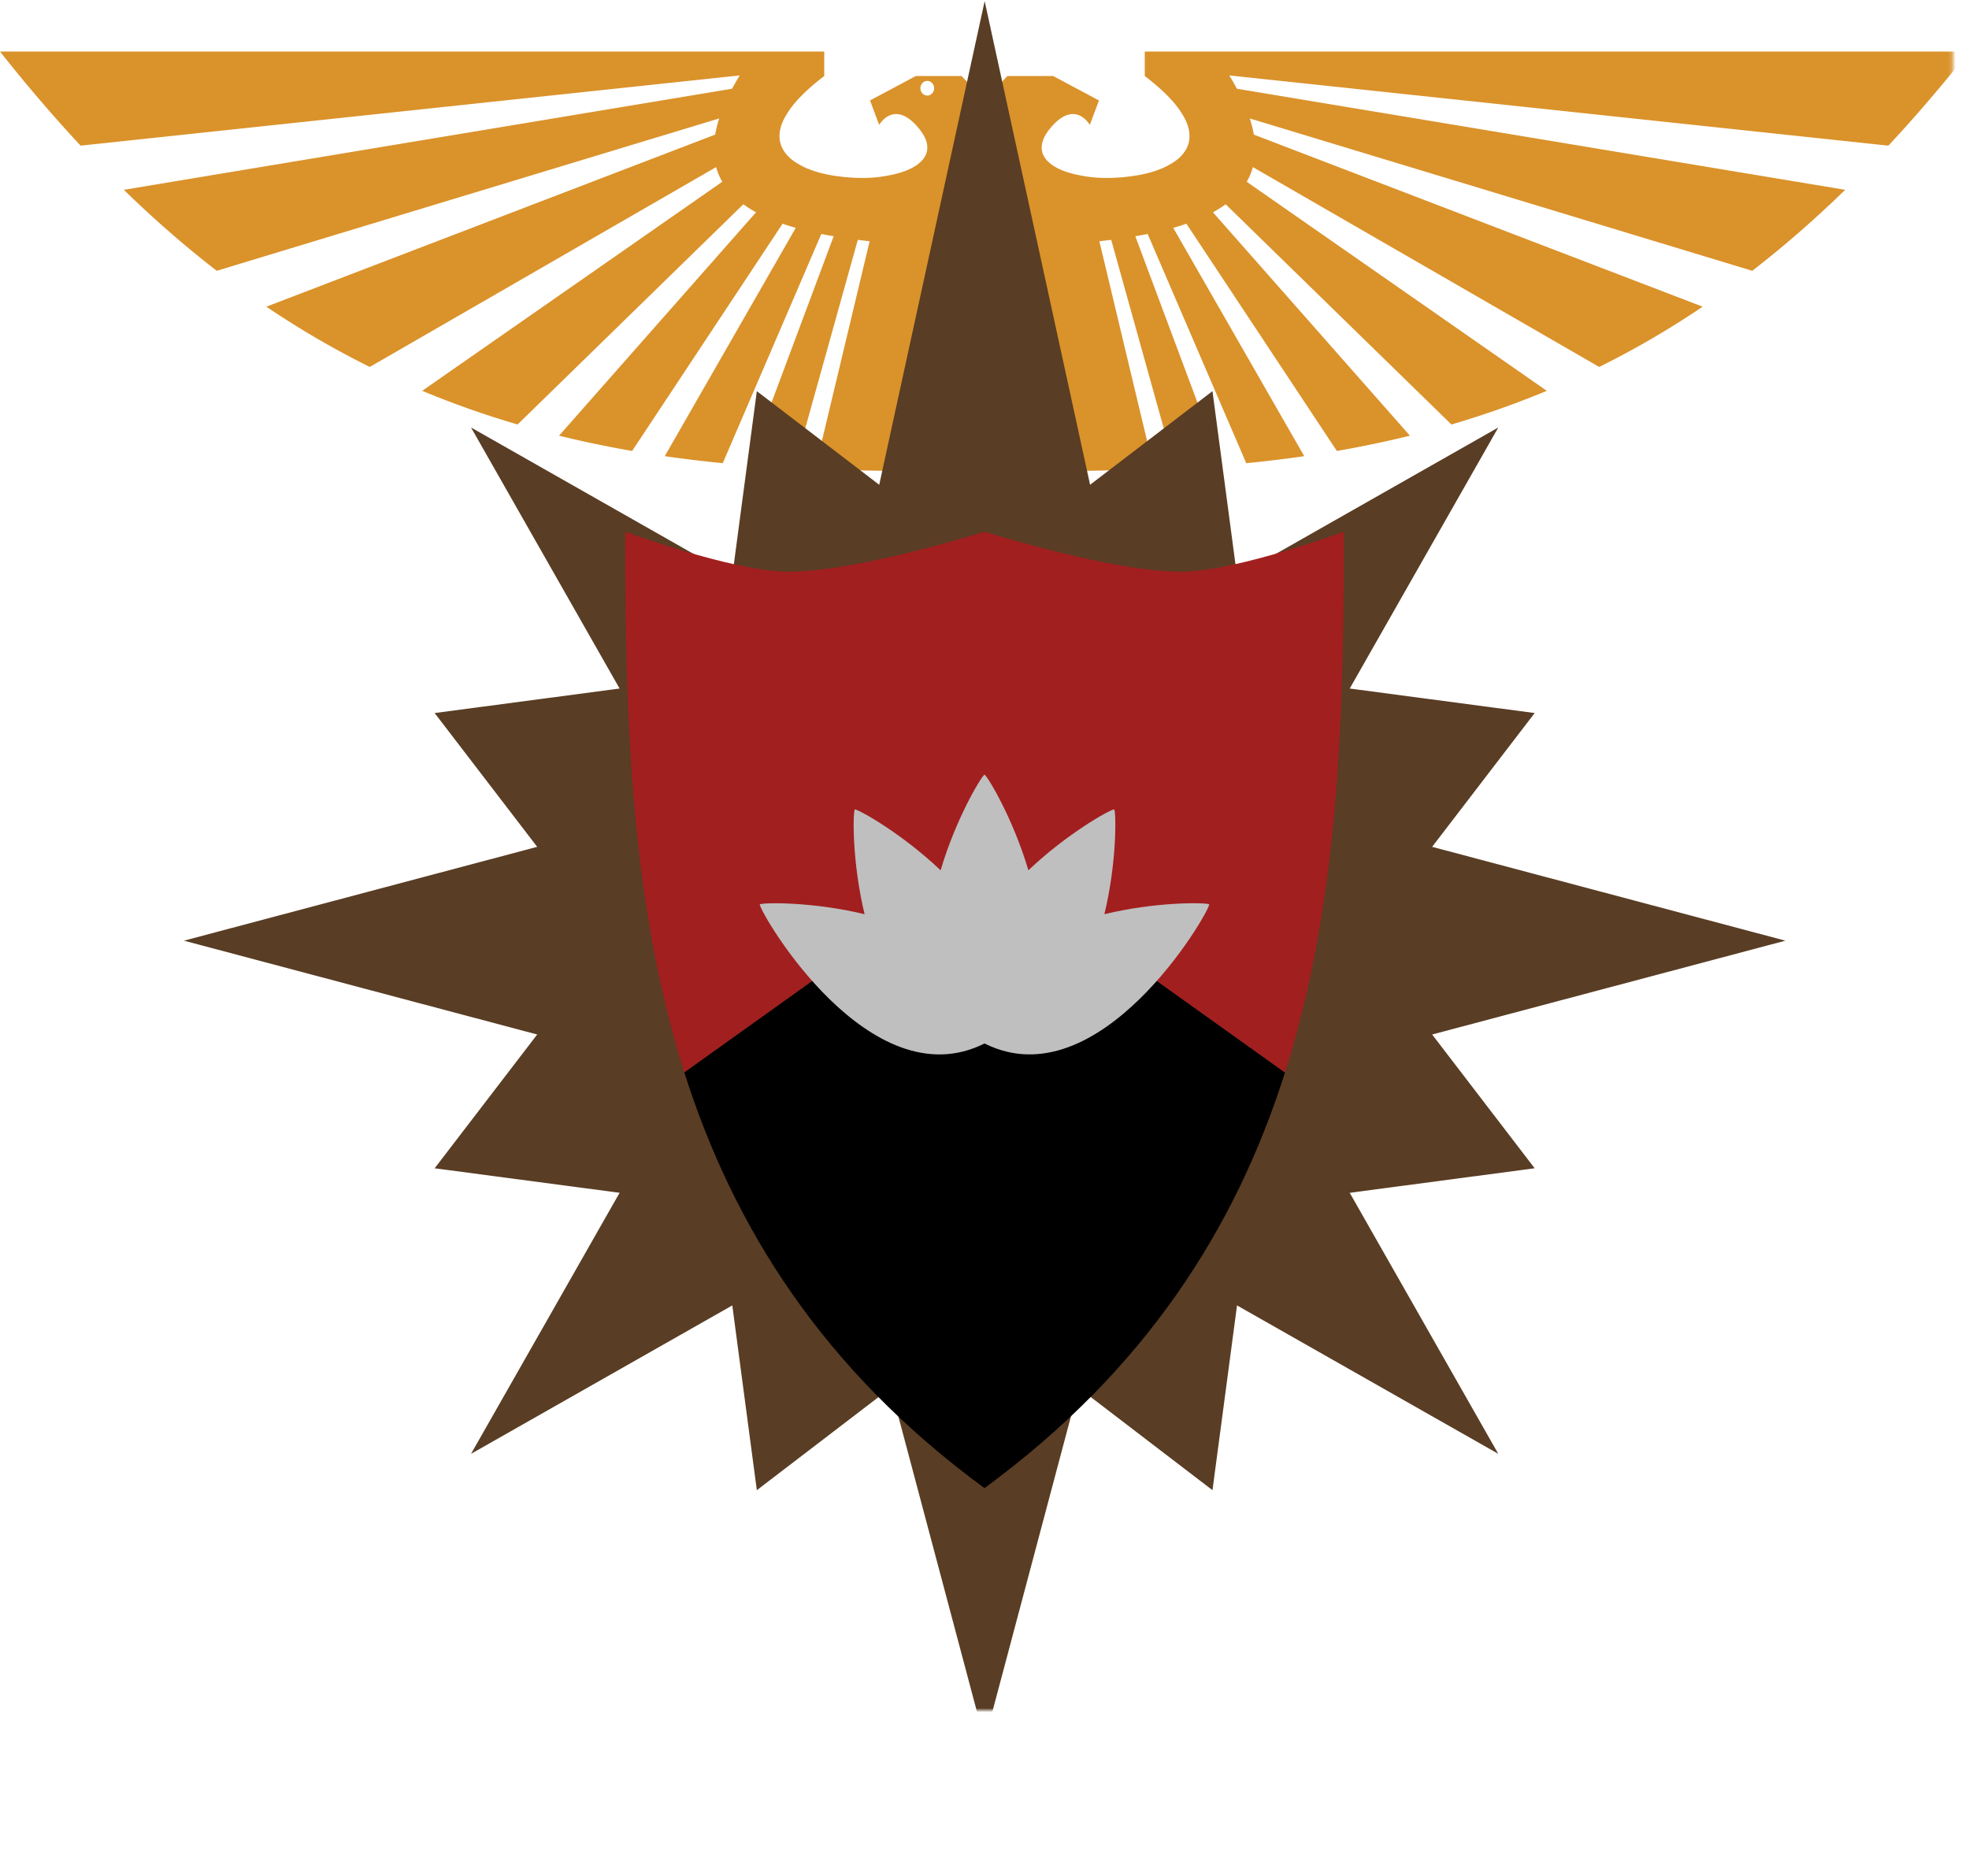 <?xml version="1.0" encoding="UTF-8" standalone="no"?>
<!-- Created with Inkscape (http://www.inkscape.org/) -->

<svg
   width="493.193pt"
   height="470pt"
   viewBox="0 0 493.193 470"
   version="1.1"
   id="svg1"
   inkscape:version="1.4.2 (f4327f4, 2025-05-13)"
   sodipodi:docname="Valentine Coat of Arms Logo.svg"
   xml:space="preserve"
   inkscape:export-filename="Valentine Coat of Arms Greyscale.png"
   inkscape:export-xdpi="200"
   inkscape:export-ydpi="200"
   xmlns:inkscape="http://www.inkscape.org/namespaces/inkscape"
   xmlns:sodipodi="http://sodipodi.sourceforge.net/DTD/sodipodi-0.dtd"
   xmlns="http://www.w3.org/2000/svg"
   xmlns:svg="http://www.w3.org/2000/svg"><sodipodi:namedview
     id="namedview1"
     pagecolor="#ffffff"
     bordercolor="#666666"
     borderopacity="1.0"
     inkscape:showpageshadow="2"
     inkscape:pageopacity="0.0"
     inkscape:pagecheckerboard="true"
     inkscape:deskcolor="#d1d1d1"
     inkscape:document-units="pt"
     showgrid="false"
     inkscape:zoom="1"
     inkscape:cx="274"
     inkscape:cy="321.5"
     inkscape:window-width="1920"
     inkscape:window-height="1009"
     inkscape:window-x="1072"
     inkscape:window-y="434"
     inkscape:window-maximized="1"
     inkscape:current-layer="g6"><inkscape:grid
       id="grid2"
       units="pt"
       originx="-53.352"
       originy="-88.603"
       spacingx="1"
       spacingy="1"
       empcolor="#0099e5"
       empopacity="0.302"
       color="#0099e5"
       opacity="0.149"
       empspacing="5"
       enabled="true"
       visible="false"
       snapvisiblegridlinesonly="true"
       dotted="false" /></sodipodi:namedview><defs
     id="defs1"><inkscape:path-effect
       effect="powermask"
       id="path-effect34"
       is_visible="true"
       lpeversion="1"
       uri="#mask-powermask-path-effect34"
       invert="false"
       hide_mask="false"
       background="true"
       background_color="#ffffffff" /><inkscape:path-effect
       effect="roughen"
       id="path-effect135"
       is_visible="true"
       lpeversion="1.2"
       global_randomize="2;1"
       displace_x="2.5;1"
       displace_y="2.5;1"
       method="size"
       max_segment_size="9.759"
       segments="2"
       handles="along"
       shift_nodes="true"
       fixed_displacement="false"
       spray_tool_friendly="false" /><inkscape:path-effect
       effect="roughen"
       id="path-effect131"
       is_visible="true"
       lpeversion="1.2"
       global_randomize="2;1"
       displace_x="2.5;1"
       displace_y="2.5;1"
       method="size"
       max_segment_size="9.759"
       segments="2"
       handles="rand"
       shift_nodes="true"
       fixed_displacement="false"
       spray_tool_friendly="false" /><inkscape:path-effect
       effect="roughen"
       id="path-effect128"
       is_visible="true"
       lpeversion="1.2"
       global_randomize="2;1"
       displace_x="2.5;1"
       displace_y="2.5;1"
       method="size"
       max_segment_size="9.759"
       segments="2"
       handles="smooth"
       shift_nodes="true"
       fixed_displacement="false"
       spray_tool_friendly="false" /><rect
       x="692.121"
       y="359.586"
       width="39.84"
       height="124.953"
       id="rect119" /><inkscape:path-effect
       effect="roughen"
       id="path-effect119"
       is_visible="true"
       lpeversion="1.2"
       global_randomize="2;1"
       displace_x="2.5;1"
       displace_y="2.5;1"
       method="size"
       max_segment_size="9.759"
       segments="2"
       handles="along"
       shift_nodes="true"
       fixed_displacement="false"
       spray_tool_friendly="false" /><inkscape:path-effect
       effect="roughen"
       id="path-effect117"
       is_visible="true"
       lpeversion="1.2"
       global_randomize="2;1"
       displace_x="2.5;1"
       displace_y="2.5;1"
       method="size"
       max_segment_size="9"
       segments="2"
       handles="rand"
       shift_nodes="true"
       fixed_displacement="false"
       spray_tool_friendly="false" /><inkscape:path-effect
       effect="offset"
       id="path-effect116"
       is_visible="true"
       lpeversion="1.3"
       linejoin_type="bevel"
       unit="mm"
       offset="0"
       miter_limit="4"
       attempt_force_join="false"
       update_on_knot_move="true" /><rect
       x="0"
       y="909.339"
       width="608.112"
       height="156.978"
       id="rect72" /><rect
       x="283.864"
       y="783.578"
       width="263.066"
       height="100.617"
       id="rect71" /><inkscape:path-effect
       effect="skeletal"
       id="path-effect7"
       is_visible="true"
       lpeversion="1"
       pattern="M 0.375,0.375 H 160.375 V 5.375 H 0.375 Z"
       copytype="repeated"
       prop_scale="1.12"
       scale_y_rel="false"
       spacing="0.5"
       normal_offset="-0.4"
       tang_offset="0"
       prop_units="true"
       vertical_pattern="true"
       hide_knot="false"
       fuse_tolerance="0" /><filter
       inkscape:label="Burnt edges"
       inkscape:menu="Textures"
       inkscape:menu-tooltip="Torn edges with a dark inner blur"
       height="1.065"
       y="-0.032"
       width="1.183"
       x="-0.091"
       id="filter113"><feTurbulence
         baseFrequency="0.05"
         numOctaves="3"
         type="fractalNoise"
         id="feTurbulence111" /><feDisplacementMap
         scale="35"
         result="result5"
         xChannelSelector="R"
         in="SourceGraphic"
         yChannelSelector="G"
         id="feDisplacementMap111" /><feComposite
         in="SourceGraphic"
         operator="in"
         result="fbSourceGraphic"
         id="feComposite111" /><feColorMatrix
         result="fbSourceGraphicAlpha"
         in="fbSourceGraphic"
         values="0 0 0 -1 0 0 0 0 -1 0 0 0 0 -1 0 0 0 0 1 0"
         id="feColorMatrix111" /><feGaussianBlur
         result="result6"
         stdDeviation="8"
         in="fbSourceGraphic"
         id="feGaussianBlur111" /><feComposite
         in2="result6"
         operator="atop"
         in="fbSourceGraphic"
         result="result8"
         id="feComposite112" /><feComposite
         in="result8"
         in2="fbSourceGraphicAlpha"
         operator="atop"
         result="result9"
         id="feComposite113" /></filter><rect
       x="692.121"
       y="359.586"
       width="39.84"
       height="124.953"
       id="rect127" /><rect
       x="692.121"
       y="359.586"
       width="39.84"
       height="124.953"
       id="rect130" /><rect
       x="692.121"
       y="359.586"
       width="39.84"
       height="124.953"
       id="rect134" /><filter
       id="mask-powermask-path-effect20_inverse"
       inkscape:label="filtermask-powermask-path-effect20"
       style="color-interpolation-filters:sRGB"
       height="100"
       width="100"
       x="-50"
       y="-50"><feColorMatrix
         id="mask-powermask-path-effect20_primitive1"
         values="1"
         type="saturate"
         result="fbSourceGraphic" /><feColorMatrix
         id="mask-powermask-path-effect20_primitive2"
         values="-1 0 0 0 1 0 -1 0 0 1 0 0 -1 0 1 0 0 0 1 0 "
         in="fbSourceGraphic" /></filter><filter
       id="mask-powermask-path-effect28_inverse"
       inkscape:label="filtermask-powermask-path-effect28"
       style="color-interpolation-filters:sRGB"
       height="100"
       width="100"
       x="-50"
       y="-50"><feColorMatrix
         id="mask-powermask-path-effect28_primitive1"
         values="1"
         type="saturate"
         result="fbSourceGraphic" /><feColorMatrix
         id="mask-powermask-path-effect28_primitive2"
         values="-1 0 0 0 1 0 -1 0 0 1 0 0 -1 0 1 0 0 0 1 0 "
         in="fbSourceGraphic" /></filter><mask
       maskUnits="userSpaceOnUse"
       id="mask-powermask-path-effect34"><path
         id="mask-powermask-path-effect34_box"
         style="fill:#ffffff;fill-opacity:1"
         d="M 52.352,87.816 H 547.545 V 525.636 H 52.352 Z" /><g
         inkscape:groupmode="layer"
         id="g34"
         inkscape:label="Mask"
         style="stroke-width:1"
         transform="translate(53.352,88.603)"><path
           id="path29"
           style="display:inline;opacity:1;fill:#ffffff;fill-opacity:1;stroke:#000000;stroke-width:0.855;stroke-linecap:round;stroke-dasharray:none;stroke-opacity:1;paint-order:fill markers stroke"
           inkscape:label="Bottom Star"
           d="M 154.979,-99.317 123.718,-44.337 154.979,10.642 100,-20.619 45.021,10.642 76.282,-44.337 45.021,-99.317 100,-68.055 Z"
           transform="matrix(2.34,0,0,2.338,12.636,339.286)" /><path
           id="path30"
           style="display:inline;opacity:1;fill:#ffffff;fill-opacity:1;stroke:#000000;stroke-width:0.855;stroke-linecap:round;stroke-dasharray:none;stroke-opacity:1;paint-order:fill markers stroke"
           inkscape:label="Middle Star"
           d="m 128.427,-72.764 30.447,4.04 -18.672,24.386 18.672,24.386 -30.447,4.04 -4.04,30.447 L 100,-4.136 75.614,14.536 71.573,-15.911 41.126,-19.951 59.799,-44.337 41.126,-68.724 l 30.447,-4.04 4.04,-30.447 24.386,18.672 24.386,-18.672 z"
           transform="matrix(2.34,0,0,2.338,12.636,339.286)" /><path
           id="path31"
           style="display:inline;opacity:1;fill:#ffffff;fill-opacity:1;stroke:#000000;stroke-width:0.321;stroke-linecap:butt;stroke-linejoin:miter;stroke-dasharray:none;stroke-opacity:1;paint-order:fill markers stroke"
           d="M 75.614,14.536 124.386,-103.211 m 34.487,34.487 -117.747,48.772 m 117.747,-1e-6 -117.747,-48.772 m 34.487,-34.487 48.772,117.747"
           inkscape:label="Middle Lines"
           transform="matrix(2.34,0,0,2.338,12.636,339.286)" /><path
           id="path32"
           style="display:inline;opacity:1;fill:#ffffff;fill-opacity:1;stroke:#000000;stroke-width:0.855;stroke-linecap:round;stroke-dasharray:none;stroke-opacity:1;paint-order:fill markers stroke"
           inkscape:label="Top Star"
           d="m 185.71,-44.337 -67.708,18.002 -18.002,67.708 -18.002,-67.708 -67.708,-18.002 67.708,-18.002 L 100,-145 118.002,-62.339 Z"
           sodipodi:nodetypes="ccccccccc"
           transform="matrix(2.34,0,0,2.338,12.636,339.286)" /><path
           id="path33"
           style="display:inline;opacity:1;fill:#ffffff;fill-opacity:1;stroke:#000000;stroke-width:0.321;stroke-linecap:butt;stroke-linejoin:miter;stroke-dasharray:none;stroke-opacity:1;paint-order:fill markers stroke"
           d="M 154.979,-99.317 45.021,10.642 M 45.021,-99.317 154.979,10.642 M 100,41.372 100,-145 M 14.29,-44.337 H 185.71"
           inkscape:label="Top Lines"
           transform="matrix(2.34,0,0,2.338,12.636,339.286)" /><path
           id="path34"
           style="display:inline;opacity:1;fill:#ffffff;fill-opacity:1;stroke:#000000;stroke-width:5;stroke-linecap:round;stroke-linejoin:miter;stroke-dasharray:none;stroke-dashoffset:0;stroke-opacity:1;paint-order:fill markers stroke"
           inkscape:transform-center-y="22.726023"
           d="m 299.94,461.359 c -85.875,-62.975 -89.991,-152.697 -89.991,-239.566 0,0 26.26,9.673 40,10 16.992,0.404 50,-10 50,-10 0,0 33.008,10.404 50,10 13.74,-0.327 40,-10 40,-10 0,86.984 -3.868,176.396 -90.009,239.566 z"
           inkscape:label="Two Engrailed Top"
           inkscape:highlight-color="#ffffff"
           sodipodi:nodetypes="ccacacc"
           transform="translate(-53.352,-88.603)" /></g></mask><filter
       id="mask-powermask-path-effect34_inverse"
       inkscape:label="filtermask-powermask-path-effect34"
       style="color-interpolation-filters:sRGB"
       height="100"
       width="100"
       x="-50"
       y="-50"><feColorMatrix
         id="mask-powermask-path-effect34_primitive1"
         values="1"
         type="saturate"
         result="fbSourceGraphic" /><feColorMatrix
         id="mask-powermask-path-effect34_primitive2"
         values="-1 0 0 0 1 0 -1 0 0 1 0 0 -1 0 1 0 0 0 1 0 "
         in="fbSourceGraphic" /></filter></defs><g
     inkscape:groupmode="layer"
     id="layer3"
     inkscape:label="Heraldry"
     style="display:inline;opacity:1"
     transform="translate(-53.352,-88.603)"
     mask="url(#mask-powermask-path-effect34)"
     inkscape:path-effect="#path-effect34"><path
       id="path5-4"
       style="display:inline;opacity:1;fill:#da922a;fill-opacity:1;stroke:none;stroke-width:3;stroke-linecap:butt;stroke-linejoin:miter;stroke-dasharray:none;stroke-opacity:1;paint-order:fill markers stroke"
       inkscape:label="Aquila"
       d="m 53.352,101.519 c 6.652,8.396 13.367,16.247 20.193,23.568 L 238.629,107.494 c -0.693,1.141 -1.325,2.252 -1.902,3.336 L 84.364,136.149 c 7.578,7.375 15.318,14.13 23.278,20.282 l 125.86,-38.162 c -0.455,1.409 -0.791,2.76 -1.013,4.052 L 120.067,165.421 c 8.353,5.64 16.968,10.665 25.909,15.096 l 86.753,-50.059 c 0.355,1.304 0.871,2.527 1.541,3.673 l -75.162,52.368 c 7.704,3.211 15.655,6.018 23.89,8.432 l 56.541,-55.158 c 0.976,0.711 2.042,1.378 3.191,2.003 L 193.387,197.733 c 5.95,1.467 12.046,2.741 18.303,3.829 L 249.37,144.642 c 1.06,0.364 2.162,0.707 3.303,1.03 l -32.811,57.193 c 4.748,0.688 9.587,1.275 14.523,1.76 h 9.4e-4 L 259.079,147.206 c 1.008,0.203 2.039,0.393 3.091,0.574 l -21.448,57.409 c 3.786,0.302 7.628,0.545 11.529,0.734 l 15.961,-57.245 c 0.975,0.124 1.964,0.239 2.967,0.348 l -13.651,57.118 c 14.145,0.478 42.42,0.723 42.42,0.723 0,0 28.275,-0.245 42.42,-0.723 l -13.651,-57.118 c 1.003,-0.109 1.992,-0.224 2.967,-0.348 l 15.961,57.245 c 3.901,-0.189 7.743,-0.432 11.529,-0.734 l -21.448,-57.409 c 1.052,-0.181 2.083,-0.371 3.091,-0.574 l 24.693,57.419 h 9.4e-4 c 4.936,-0.485 9.775,-1.072 14.523,-1.76 L 347.223,145.672 c 1.141,-0.323 2.243,-0.666 3.303,-1.03 l 37.68,56.921 c 6.257,-1.088 12.354,-2.362 18.303,-3.829 l -49.342,-55.957 c 1.148,-0.625 2.214,-1.291 3.191,-2.003 l 56.541,55.158 c 8.235,-2.414 16.185,-5.221 23.89,-8.432 L 365.628,134.132 c 0.669,-1.146 1.186,-2.369 1.541,-3.673 l 86.753,50.059 c 8.941,-4.431 17.556,-9.456 25.909,-15.096 L 367.409,122.321 c -0.222,-1.292 -0.558,-2.643 -1.013,-4.052 l 125.86,38.162 c 7.96,-6.152 15.7,-12.907 23.278,-20.282 L 363.17,110.83 c -0.577,-1.083 -1.209,-2.194 -1.902,-3.336 l 165.084,17.592 c 6.826,-7.321 13.542,-15.172 20.193,-23.568 h -189.249 -14.819 -2.386 v 6.124 c 0.586,0.447 1.147,0.889 1.682,1.324 2.562,2.084 4.542,4.027 6.017,5.832 0.627,0.767 1.131,1.502 1.581,2.22 0.195,0.311 0.387,0.62 0.551,0.922 0.064,0.119 0.135,0.24 0.195,0.357 0.239,0.471 0.444,0.932 0.608,1.38 0.114,0.311 0.213,0.618 0.292,0.919 0.016,0.06 0.026,0.12 0.04,0.179 0.319,1.315 0.311,2.522 0.027,3.623 -0.014,0.054 -0.025,0.11 -0.04,0.163 -0.073,0.257 -0.163,0.51 -0.265,0.755 -0.02,0.048 -0.043,0.094 -0.064,0.142 -0.09,0.201 -0.19,0.397 -0.299,0.59 -0.035,0.062 -0.069,0.125 -0.106,0.187 -0.053,0.088 -0.116,0.171 -0.173,0.257 -0.161,0.244 -0.336,0.482 -0.528,0.712 -0.07,0.084 -0.14,0.169 -0.213,0.251 -0.235,0.262 -0.486,0.517 -0.758,0.761 -0.783,0.703 -1.741,1.311 -2.786,1.863 -0.395,0.208 -0.788,0.418 -1.213,0.605 -0.324,0.142 -0.668,0.268 -1.008,0.398 -0.374,0.143 -0.752,0.282 -1.144,0.411 -1.22,0.4 -2.536,0.703 -3.881,0.96 -0.72,0.137 -1.458,0.233 -2.199,0.33 -3.013,0.393 -6.138,0.518 -9.083,0.253 -1.22,-0.11 -2.381,-0.302 -3.508,-0.522 -0.309,-0.06 -0.616,-0.122 -0.916,-0.19 -1.102,-0.253 -2.16,-0.543 -3.105,-0.906 -0.021,-0.007 -0.045,-0.014 -0.066,-0.022 v 0.002 c -0.979,-0.381 -1.858,-0.822 -2.611,-1.321 -0.243,-0.161 -0.471,-0.331 -0.687,-0.504 -0.057,-0.046 -0.109,-0.095 -0.165,-0.142 -0.15,-0.127 -0.293,-0.257 -0.428,-0.391 -0.066,-0.065 -0.13,-0.131 -0.192,-0.197 -0.117,-0.126 -0.225,-0.255 -0.328,-0.386 -0.052,-0.067 -0.107,-0.133 -0.156,-0.201 -0.128,-0.179 -0.244,-0.362 -0.346,-0.551 -0.01,-0.018 -0.024,-0.035 -0.034,-0.054 -1.068,-2.044 -0.552,-4.639 2.369,-7.759 5.735,-6.125 9.175,0 9.175,0 l 2.295,-6.126 -11.47,-6.124 h -11.47 l -5.734,6.124 -5.734,-6.124 h -11.47 l -11.47,6.124 2.295,6.126 c 0,0 3.44,-6.125 9.175,0 2.921,3.12 3.437,5.715 2.369,7.759 -0.009,0.018 -0.023,0.035 -0.034,0.054 -0.102,0.189 -0.218,0.372 -0.346,0.551 -0.049,0.068 -0.104,0.134 -0.156,0.201 -0.103,0.131 -0.211,0.26 -0.328,0.386 -0.062,0.067 -0.126,0.132 -0.192,0.197 -0.135,0.134 -0.278,0.264 -0.428,0.391 -0.055,0.047 -0.107,0.096 -0.165,0.142 -0.216,0.173 -0.444,0.343 -0.687,0.504 -0.753,0.499 -1.632,0.94 -2.611,1.321 v -0.001 c -0.02,0.007 -0.045,0.014 -0.065,0.022 -0.945,0.364 -2.003,0.653 -3.105,0.906 -0.299,0.069 -0.607,0.13 -0.916,0.19 -1.127,0.22 -2.288,0.412 -3.508,0.522 -2.944,0.265 -6.07,0.14 -9.083,-0.253 -0.741,-0.097 -1.479,-0.193 -2.199,-0.33 -1.345,-0.257 -2.661,-0.56 -3.881,-0.96 -0.392,-0.128 -0.77,-0.268 -1.144,-0.411 -0.34,-0.13 -0.684,-0.256 -1.008,-0.398 -0.425,-0.187 -0.818,-0.396 -1.213,-0.605 -1.045,-0.552 -2.003,-1.16 -2.786,-1.863 -0.272,-0.244 -0.523,-0.498 -0.758,-0.761 -0.074,-0.083 -0.143,-0.167 -0.213,-0.251 -0.191,-0.231 -0.366,-0.468 -0.528,-0.712 -0.057,-0.086 -0.12,-0.169 -0.173,-0.257 -0.037,-0.061 -0.071,-0.124 -0.106,-0.187 -0.109,-0.193 -0.209,-0.389 -0.299,-0.59 -0.021,-0.047 -0.044,-0.094 -0.064,-0.142 -0.103,-0.245 -0.192,-0.498 -0.265,-0.755 -0.015,-0.054 -0.026,-0.109 -0.04,-0.163 -0.284,-1.101 -0.293,-2.308 0.027,-3.623 0.015,-0.06 0.024,-0.119 0.04,-0.179 0.079,-0.3 0.178,-0.607 0.292,-0.919 0.164,-0.448 0.369,-0.908 0.608,-1.38 0.059,-0.117 0.131,-0.238 0.195,-0.357 0.164,-0.302 0.356,-0.611 0.551,-0.922 0.45,-0.717 0.954,-1.453 1.581,-2.22 1.475,-1.805 3.454,-3.748 6.017,-5.832 0.535,-0.435 1.095,-0.877 1.682,-1.324 v -6.126 h -2.386 -14.819 z m 232.26,7.35 a 1.72,1.837 0 0 1 1.72,1.837 1.72,1.837 0 0 1 -1.72,1.837 1.72,1.837 0 0 1 -1.72,-1.837 1.72,1.837 0 0 1 1.72,-1.837 z"
       inkscape:original-d="m 53.352239,101.51871 c 6.651869,8.39607 13.366901,16.24701 20.193383,23.5678 L 238.62932,107.4941 c -0.69254,1.1415 -1.3252,2.25249 -1.90192,3.33581 L 84.363914,136.14906 c 7.577938,7.37522 15.317678,14.12992 23.278086,20.28223 l 125.85957,-38.16176 c -0.4549,1.40896 -0.79071,2.75963 -1.01311,4.05179 L 120.0665,165.42129 c 8.35273,5.64046 16.96787,10.66506 25.90915,15.09638 l 86.75308,-50.05869 c 0.35489,1.30402 0.87146,2.52702 1.54067,3.67315 l -75.16192,52.36811 c 7.70447,3.21133 15.6547,6.01802 23.88965,8.43194 l 56.54112,-55.15842 c 0.97629,0.71112 2.04226,1.37786 3.19056,2.00257 L 193.387,197.73326 c 5.94959,1.46697 12.04631,2.7411 18.30324,3.82927 L 249.37032,144.642 c 1.06022,0.36418 2.16171,0.70662 3.30312,1.02999 l -32.81109,57.19329 c 4.74818,0.68839 9.58717,1.27502 14.52297,1.76031 h 9.4e-4 L 259.079,147.20623 c 1.00829,0.20289 2.0393,0.39331 3.09143,0.57421 l -21.44844,57.4086 c 3.78615,0.3018 7.62835,0.54536 11.52899,0.73391 l 15.96116,-57.24531 c 0.97494,0.12363 1.96372,0.23873 2.96709,0.34812 l -13.65098,57.11791 c 14.14494,0.47778 42.42024,0.72314 42.42024,0.72314 0,0 28.27531,-0.24536 42.41971,-0.72314 l -13.65099,-57.11791 c 1.00337,-0.10939 1.99216,-0.22449 2.96709,-0.34812 l 15.96116,57.24531 c 3.90065,-0.18855 7.74285,-0.43211 11.529,-0.73391 l -21.44844,-57.4086 c 1.05213,-0.1809 2.08314,-0.37132 3.09143,-0.57421 l 24.69274,57.41936 h 9.4e-4 c 4.93579,-0.48529 9.77479,-1.07192 14.52297,-1.76031 L 347.223,145.67199 c 1.14142,-0.32337 2.2429,-0.66581 3.30313,-1.02999 l 37.68008,56.92053 c 6.25693,-1.08817 12.35365,-2.3623 18.30324,-3.82927 l -49.34181,-55.95693 c 1.14829,-0.62471 2.21426,-1.29145 3.19055,-2.00257 l 56.54113,55.15842 c 8.23495,-2.41392 16.18517,-5.22061 23.88964,-8.43194 L 365.628,134.13213 c 0.66922,-1.14613 1.18578,-2.36913 1.54067,-3.67315 l 86.75308,50.05869 c 8.94127,-4.43132 17.55642,-9.45592 25.90915,-15.09638 L 367.40894,122.32132 c -0.22241,-1.29216 -0.55821,-2.64283 -1.01311,-4.05179 l 125.85957,38.16176 c 7.96041,-6.15231 15.70015,-12.90701 23.27809,-20.28223 L 363.17,110.82991 c -0.57672,-1.08332 -1.20938,-2.19431 -1.90191,-3.33581 l 165.08369,17.59241 c 6.82647,-7.32079 13.54151,-15.17173 20.19338,-23.5678 h -189.24888 -14.81866 -2.38578 v 6.12433 c 0.58646,0.4474 1.14678,0.88914 1.68181,1.32427 2.56223,2.08387 4.5418,4.02652 6.01651,5.83184 0.62667,0.76716 1.13104,1.50224 1.58099,2.21969 0.19529,0.3112 0.38748,0.62043 0.55108,0.92232 0.0642,0.11858 0.13545,0.23989 0.19489,0.35709 0.23937,0.47147 0.44405,0.93154 0.60821,1.37991 0.1139,0.3115 0.21311,0.61834 0.29234,0.91874 0.0159,0.0604 0.0258,0.11955 0.0404,0.17943 0.31943,1.31517 0.31126,2.52195 0.0269,3.62292 -0.014,0.0541 -0.025,0.10963 -0.0403,0.16329 -0.0734,0.25722 -0.1625,0.51002 -0.26547,0.75545 -0.0201,0.0478 -0.0426,0.0944 -0.0639,0.14175 -0.0898,0.20116 -0.19011,0.39726 -0.29905,0.59037 -0.0351,0.0622 -0.0689,0.12524 -0.10587,0.18662 -0.0529,0.0877 -0.1163,0.17064 -0.17306,0.25659 -0.16131,0.24433 -0.33619,0.48174 -0.52755,0.71239 -0.07,0.0844 -0.13951,0.16866 -0.21337,0.25121 -0.23476,0.26237 -0.48594,0.5169 -0.75774,0.76084 -0.78281,0.70264 -1.74097,1.31089 -2.78564,1.8626 -0.39462,0.20843 -0.78775,0.41757 -1.21306,0.60471 -0.32371,0.14236 -0.66843,0.26831 -1.00806,0.39836 -0.37442,0.14342 -0.75249,0.28243 -1.14417,0.41092 -1.22034,0.40012 -2.53626,0.70309 -3.88108,0.96001 -0.7198,0.13728 -1.45824,0.23347 -2.19928,0.33018 -3.01287,0.39261 -6.13844,0.51824 -9.08274,0.25301 -1.22013,-0.10988 -2.38141,-0.30175 -3.50809,-0.52218 -0.30878,-0.0605 -0.61621,-0.12152 -0.91567,-0.1902 -1.10222,-0.25293 -2.16018,-0.54264 -3.10485,-0.90618 -0.0206,-0.007 -0.0451,-0.0136 -0.0655,-0.0216 v 0.002 c -0.97865,-0.38058 -1.85812,-0.82209 -2.61091,-1.3207 -0.24344,-0.16123 -0.47115,-0.33074 -0.68717,-0.50422 -0.0573,-0.0461 -0.10931,-0.0948 -0.16465,-0.14176 -0.15035,-0.12748 -0.29346,-0.25737 -0.42843,-0.39117 -0.0657,-0.0651 -0.12968,-0.13079 -0.19154,-0.1974 -0.11671,-0.12558 -0.2247,-0.2549 -0.32762,-0.38579 -0.0525,-0.0669 -0.10747,-0.13268 -0.15625,-0.20098 -0.1283,-0.17919 -0.2443,-0.3622 -0.3461,-0.55088 -0.0103,-0.0184 -0.024,-0.0353 -0.0336,-0.0538 -1.06832,-2.04434 -0.5522,-4.63915 2.36896,-7.75903 5.73482,-6.12492 9.17515,0 9.17515,0 l 2.295,-6.12617 -11.47019,-6.12433 h -11.4702 l -5.73425,6.12433 -5.73425,-6.12433 h -11.47019 l -11.47019,6.12433 2.29505,6.12612 c 0,0 3.44032,-6.12492 9.17514,0 2.92117,3.11988 3.43729,5.71469 2.36897,7.75903 -0.009,0.0185 -0.0233,0.0354 -0.0336,0.0538 -0.10185,0.18868 -0.2178,0.3717 -0.34609,0.55089 -0.0488,0.0682 -0.10369,0.13406 -0.15626,0.20097 -0.10289,0.13089 -0.21091,0.26021 -0.32762,0.38579 -0.0618,0.0666 -0.12593,0.1323 -0.19154,0.1974 -0.13497,0.1338 -0.27807,0.2637 -0.42843,0.39117 -0.0553,0.0469 -0.10724,0.0957 -0.16465,0.14177 -0.21602,0.17347 -0.44373,0.34298 -0.68717,0.50423 -0.75279,0.49859 -1.63226,0.9401 -2.61091,1.32068 v -0.001 c -0.0204,0.007 -0.045,0.0137 -0.0654,0.0216 -0.94468,0.36354 -2.00264,0.65325 -3.10486,0.90619 -0.29946,0.0687 -0.60689,0.12971 -0.91567,0.1902 -1.12668,0.22042 -2.28796,0.41226 -3.50809,0.52217 -2.9443,0.26524 -6.06987,0.1396 -9.08274,-0.253 -0.74104,-0.0968 -1.47948,-0.19289 -2.19928,-0.33017 -1.34482,-0.25693 -2.66074,-0.55991 -3.88108,-0.96003 -0.39168,-0.12848 -0.76975,-0.2675 -1.14417,-0.4109 -0.33962,-0.13006 -0.68435,-0.25601 -1.00806,-0.39837 -0.42531,-0.18714 -0.81844,-0.39628 -1.21306,-0.60471 -1.04467,-0.55171 -2.00283,-1.15997 -2.78563,-1.86261 -0.27181,-0.24394 -0.52299,-0.49847 -0.75775,-0.76082 -0.0738,-0.0826 -0.1434,-0.16683 -0.21337,-0.25122 -0.19135,-0.23064 -0.36623,-0.46807 -0.52755,-0.71239 -0.0568,-0.086 -0.12018,-0.16895 -0.17306,-0.2566 -0.0371,-0.0614 -0.0707,-0.12441 -0.10586,-0.18661 -0.10896,-0.19311 -0.20925,-0.38922 -0.29906,-0.59037 -0.0212,-0.0473 -0.0438,-0.094 -0.0639,-0.14176 -0.103,-0.24542 -0.19206,-0.49822 -0.26546,-0.75545 -0.0153,-0.0536 -0.0262,-0.10914 -0.0403,-0.16329 -0.28438,-1.10096 -0.29254,-2.30774 0.0269,-3.62291 0.0145,-0.0599 0.0244,-0.11907 0.0404,-0.17944 0.0792,-0.30039 0.17845,-0.60724 0.29234,-0.91874 0.16416,-0.44837 0.36884,-0.90843 0.60821,-1.37991 0.0594,-0.11723 0.13066,-0.23845 0.1949,-0.35708 0.1636,-0.3019 0.35578,-0.61112 0.55107,-0.92233 0.44995,-0.71745 0.95433,-1.45252 1.58099,-2.21968 1.47471,-1.80532 3.45428,-3.74797 6.01652,-5.83184 0.53502,-0.43514 1.09534,-0.87688 1.6818,-1.32428 v -6.12555 h -2.38577 -14.81867 z m 232.259991,7.34991 a 1.7204443,1.8374773 0 0 1 1.72044,1.83748 1.7204443,1.8374773 0 0 1 -1.72044,1.83747 1.7204443,1.8374773 0 0 1 -1.72044,-1.83747 1.7204443,1.8374773 0 0 1 1.72044,-1.83748 z" /><g
       id="g29-2"
       inkscape:label="Star"
       style="display:inline;opacity:1;fill:#593d24;fill-opacity:1;stroke:none;stroke-width:0.321;stroke-dasharray:none;stroke-opacity:1;paint-order:fill markers stroke"
       transform="matrix(2.34,0,0,2.338,65.988,427.889)"><path
         id="path20-2"
         style="fill:#593d24;fill-opacity:1;stroke:none;stroke-width:0.855;stroke-linecap:round;stroke-dasharray:none;stroke-opacity:1;paint-order:fill markers stroke"
         inkscape:label="Bottom Star"
         d="M 154.979,-99.317 123.718,-44.337 154.979,10.642 100,-20.619 45.021,10.642 76.282,-44.337 45.021,-99.317 100,-68.055 Z"
         inkscape:original-d="M 154.97906,-99.316503 123.71794,-44.33744 154.97905,10.641622 99.999992,-20.619492 45.020929,10.641622 76.282043,-44.33744 45.02093,-99.316503 99.999992,-68.055389 Z" /><path
         id="path21-1"
         style="fill:#593d24;fill-opacity:1;stroke:none;stroke-width:0.855;stroke-linecap:round;stroke-dasharray:none;stroke-opacity:1;paint-order:fill markers stroke"
         inkscape:label="Middle Star"
         d="m 128.427,-72.764 30.447,4.04 -18.672,24.386 18.672,24.386 -30.447,4.04 -4.04,30.447 L 100,-4.136 75.614,14.536 71.573,-15.911 41.126,-19.951 59.799,-44.337 41.126,-68.724 l 30.447,-4.04 4.04,-30.447 24.386,18.672 24.386,-18.672 z"
         inkscape:original-d="m 128.42659,-72.764043 30.44699,4.040364 -18.6723,24.386238 18.6723,24.386238 -30.44699,4.040364 -4.04036,30.446986 L 99.999993,-4.1361542 75.613754,14.536147 71.57339,-15.910838 41.126405,-19.951202 59.798706,-44.33744 41.126405,-68.723678 l 30.446985,-4.040364 4.040364,-30.446988 24.386238,18.672303 24.386238,-18.672303 z" /><path
         id="path29-6"
         style="fill:#593d24;fill-opacity:1;stroke:none;stroke-width:0.321;stroke-linecap:butt;stroke-linejoin:miter;stroke-dasharray:none;stroke-opacity:1;paint-order:fill markers stroke"
         d="M 75.614,14.536 124.386,-103.211 m 34.487,34.487 -117.747,48.772 m 117.747,-1e-6 -117.747,-48.772 m 34.487,-34.487 48.772,117.747"
         inkscape:label="Middle Lines"
         inkscape:original-d="M 75.613755,14.536147 124.38623,-103.21103 m 34.48735,34.487351 -117.747175,48.772477 m 117.747175,-1e-6 -117.747175,-48.772475 m 34.48735,-34.487352 48.772475,117.747177" /><path
         id="path19-8"
         style="display:inline;fill:#593d24;fill-opacity:1;stroke:none;stroke-width:0.855;stroke-linecap:round;stroke-dasharray:none;stroke-opacity:1;paint-order:fill markers stroke"
         inkscape:label="Top Star"
         d="m 185.71,-44.337 -67.708,18.002 -18.002,67.708 -18.002,-67.708 -67.708,-18.002 67.708,-18.002 L 100,-145 118.002,-62.339 Z"
         sodipodi:nodetypes="ccccccccc"
         inkscape:original-d="m 185.70992,-44.33744 -67.7079,18.00203 -18.002028,67.7079 -18.00203,-67.7079 -67.7079,-18.00203 67.7079,-18.002031 L 99.999996,-145 118.00202,-62.339471 Z" /><path
         id="path25-5"
         style="fill:#593d24;fill-opacity:1;stroke:none;stroke-width:0.321;stroke-linecap:butt;stroke-linejoin:miter;stroke-dasharray:none;stroke-opacity:1;paint-order:fill markers stroke"
         d="M 154.979,-99.317 45.021,10.642 M 45.021,-99.317 154.979,10.642 M 100,41.372 100,-145 M 14.29,-44.337 H 185.71"
         inkscape:label="Top Lines"
         inkscape:original-d="M 154.97906,-99.3165 45.020929,10.641622 M 45.02093,-99.3165 154.97905,10.641622 M 99.99999,41.37249 99.999997,-145 M 14.290062,-44.33744 H 185.70992" /></g><g
       id="g6"
       inkscape:label="Coat of Arms"
       style="display:inline;opacity:1;stroke:none;stroke-opacity:1;paint-order:fill markers stroke"><path
         id="path13-5"
         style="display:inline;fill:#000000;fill-opacity:1;stroke:none;stroke-width:3.6;stroke-linecap:round;stroke-linejoin:miter;stroke-dasharray:none;stroke-dashoffset:0;stroke-opacity:1;paint-order:fill markers stroke"
         inkscape:highlight-color="#ffffff"
         inkscape:label="Per Chevron Base"
         inkscape:transform-center-y="22.726023"
         d="m 299.949,303.465 -75.198,53.736 c 12.253,38.614 34.578,74.377 75.189,104.158 40.706,-29.851 63.041,-65.563 75.277,-104.108 v -0.001 z"
         inkscape:original-d="m 299.9487,303.46484 -75.19775,53.73633 c 12.25326,38.61354 34.57848,74.3767 75.18896,104.15772 40.70581,-29.85093 63.04114,-65.56253 75.27686,-104.10791 v -0.001 z" /><path
         id="path9-2"
         style="display:inline;fill:#a21f1f;fill-opacity:1;stroke:none;stroke-width:3.6;stroke-linecap:round;stroke-linejoin:miter;stroke-dasharray:none;stroke-dashoffset:0;stroke-opacity:1;paint-order:fill markers stroke"
         inkscape:highlight-color="#ffffff"
         inkscape:label="Per Chevron Chief"
         inkscape:transform-center-y="22.726023"
         d="m 209.949,221.793 c 0,45.743 1.183,92.405 14.802,135.408 l 75.198,-53.736 75.268,53.785 c 13.657,-43.023 14.732,-89.578 14.732,-135.457 0,0 -26.259,9.674 -39.999,10 -16.992,0.404 -50.001,-10 -50.001,-10 0,0 -33.008,10.405 -50,10 -13.74,-0.327 -40,-10 -40,-10 z"
         sodipodi:nodetypes="cccccscsc"
         inkscape:original-d="m 209.9487,221.79272 c 0,45.74318 1.18292,92.40496 14.80225,135.40845 l 75.19775,-53.7361 75.26807,53.78491 c 13.65671,-43.02314 14.73193,-89.57797 14.73193,-135.45726 0,0 -26.25922,9.67353 -39.99902,10.00048 -16.99192,0.40434 -50.00098,-10.00048 -50.00098,-10.00048 0,0 -33.00759,10.40482 -49.99951,10.00048 -13.7398,-0.32695 -40.00049,-10.00048 -40.00049,-10.00048 z" /><path
         id="path73-7"
         style="display:inline;fill:#bfbfbf;fill-opacity:1;stroke:none;stroke-width:3.6;stroke-linecap:butt;stroke-linejoin:miter;stroke-dasharray:none;stroke-opacity:1;paint-order:fill markers stroke"
         inkscape:label="Lotus Charge"
         inkscape:transform-center-x="0.0029129105"
         inkscape:transform-center-y="-26.001769"
         d="m 299.947,282.617 c -0.976,0.738 -7.223,11.207 -10.992,23.987 -9.654,-9.182 -20.299,-15.124 -21.513,-15.275 -0.476,1.127 -0.653,13.318 2.473,26.271 -12.952,-3.125 -25.141,-2.949 -26.268,-2.473 0.326,2.619 27.624,49.165 56.256,34.878 0.015,0.008 0.03,0.017 0.045,0.025 0.017,-0.01 0.034,-0.02 0.051,-0.029 28.631,14.281 55.925,-32.262 56.251,-34.881 -1.127,-0.476 -13.317,-0.653 -26.269,2.473 3.125,-12.952 2.947,-25.141 2.471,-26.268 -1.214,0.151 -11.858,6.094 -21.513,15.277 -3.77,-12.779 -10.018,-23.246 -10.994,-23.984 z"
         inkscape:original-d="m 299.94724,282.61718 c -0.97562,0.73769 -7.22287,11.20698 -10.99219,23.98683 -9.65415,-9.18191 -20.29903,-15.12436 -21.5127,-15.2754 -0.47606,1.12666 -0.65292,13.3182 2.47267,26.27051 -12.95169,-3.12468 -25.14099,-2.94869 -26.26759,-2.47266 0.32598,2.61936 27.62397,49.16486 56.25587,34.87794 0.0149,0.008 0.0305,0.0166 0.0454,0.0249 0.0173,-0.01 0.034,-0.0197 0.0513,-0.0293 28.63051,14.28105 55.92548,-32.26164 56.25146,-34.88086 -1.12666,-0.47606 -13.31673,-0.65294 -26.26904,2.47265 3.12468,-12.95169 2.94721,-25.14098 2.47118,-26.26757 -1.21375,0.15105 -11.85845,6.09385 -21.51269,15.27685 -3.76979,-12.77883 -10.0181,-23.24624 -10.99365,-23.98389 z" /></g></g></svg>
